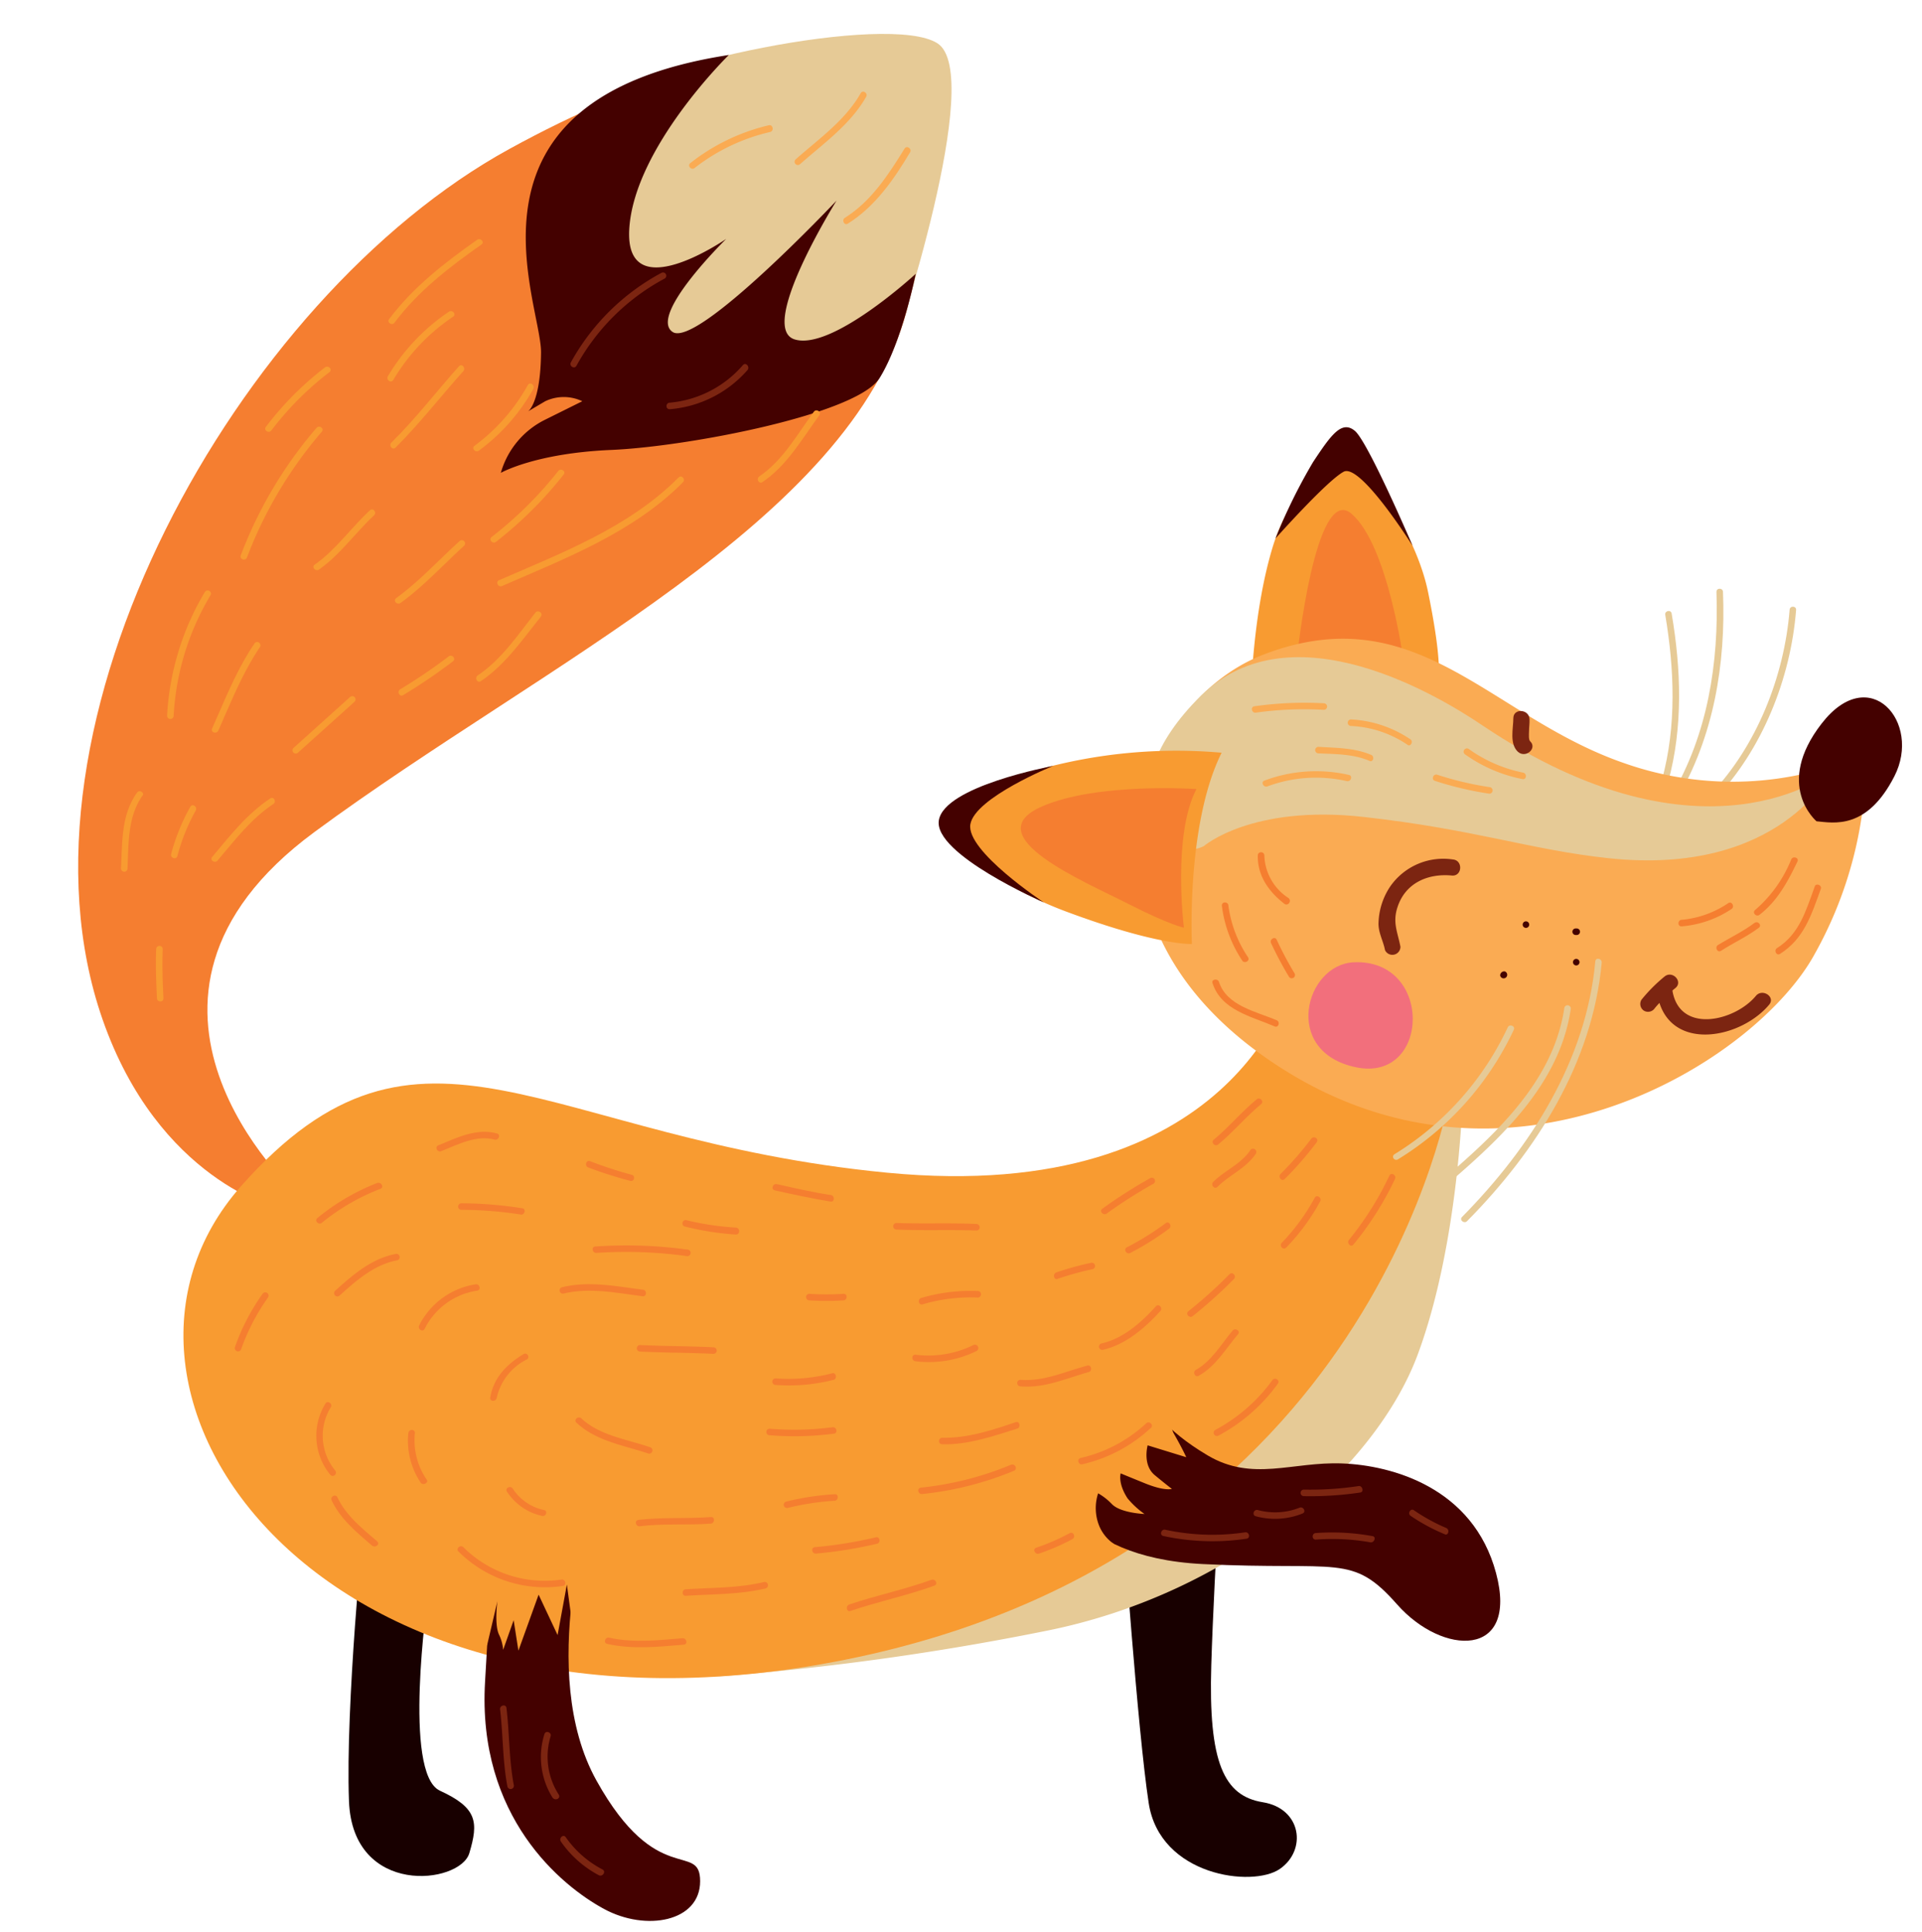 <svg xmlns="http://www.w3.org/2000/svg" viewBox="-9.69 -4.2 237.98 239.2"><title>Depositphotos_107162222_07</title><g data-name="Layer 2"><g data-name="Layer 1"><path d="M197.29 71.76c-.09-.51-.88-.34-.79.17 1.13 6.73 1.41 13.76-.4 20.39-.14.5.63.76.77.26 1.85-6.77 1.59-13.95.42-20.82z" fill="#e6ca96"/><path d="M203.65 69.1c0-.52-.82-.56-.81 0 .3 8.77-1.08 17.61-5.59 25.25-.27.45.41.89.67.44C202.51 87 204 78 203.65 69.1z" fill="#e6ca96"/><path d="M211.9 71.29c-.66 8.25-4.08 16.92-9.86 22.93-.36.37.18 1 .54.6 5.93-6.17 9.45-15 10.12-23.48.05-.53-.76-.57-.8-.05z" fill="#e6ca96"/><path d="M26.88 143.45s-26-23.71 2.35-44.62 66.45-38.55 73.34-64.57c7-26.63 3.78-32.59 3.78-32.59S87-4.2 53.37 14.25-9.69 85.53 3 122c6.94 19.93 21.66 23.41 21.66 23.41z" fill="#f57e30"/><path d="M35.34 184.39s-2.27 22.53-1.82 34.42 13.75 10.3 14.9 6.45 1-5.61-3.64-7.74-1.51-23.9-1.51-23.9z" fill="#180000"/><path d="M142 169.5s-1.34 20.33-1.71 32.45 1.57 16.22 6.38 17 5.48 5.93 2.11 8.26-14.86.88-16.24-8.16-3.19-35-3.19-35z" fill="#180000"/><path d="M171.42 131.42s-.41 18.2-5.57 32.1-22.69 29.58-46.11 34.23a334.49 334.49 0 0 1-41.42 5.69s42.31-3.75 63.44-30.34 23.46-43.31 23.46-43.31z" fill="#e6ca96"/><path d="M150.13 117.6s-6.92 27.57-50 23.4c-42.62-4.12-57.63-23.59-80 1.7s9.54 71.77 75 58.57 74.68-69.85 74.68-69.85z" fill="#f89b31"/><path d="M120.75 178.53s1.55 10.09 18.49 10.93 18.44-1.37 24.06 5 15.08 6.73 12.25-3.88-12.91-13.35-19.08-13.58-11.08 2.3-16.64-1-6.76-6-6.76-6-11.69-6.07-12.32 8.53z" fill="#440100"/><path d="M63.74 9.09s-4.17 10.34-2.87 21.46l1.3 11.13s10.92 5.06 23 2.37S101 38.84 101 38.84 112.38 5 106.38 1.16 69 3.8 63.74 9.09z" fill="#e6ca96"/><path d="M63.68 181.8s-7 21 .48 34.46S77 223.73 77 228.73s-6.67 6.27-11.91 3.43S49.37 220.79 50.37 204s1-18.69 1-18.69z" fill="#440100"/><path d="M145.2 82.08s.16-10.42 2.77-18.8a24.45 24.45 0 0 1 9.22-12.54s8.13 9.52 9.94 18.36 1.26 10.64 1.26 10.64z" fill="#f89b31"/><path d="M150.89 77.34s2.26-21.79 6.76-17.93 6.41 18 6.41 18z" fill="#f57e30"/><path d="M146.88 76.8c-16.37 6.2-25.54 34.24 2.8 51.7s58.2-1.5 65.32-14.57a49.81 49.81 0 0 0 6.36-24.88 40.31 40.31 0 0 1-29.92 1.25c-16.65-5.73-25.59-20.68-44.56-13.5z" fill="#faab53"/><path d="M157.92 114.95c-6 .27-8.93 11.08.29 13s9.61-13.46-.29-13z" fill="#f26f7c"/><path d="M139.36 100.57s5.92-5.16 19.77-3.62 20.64 4.07 30.33 5.11C210.69 104.34 217 91.41 217 91.41s-15.76 12.65-43.18-5.82c-5.09-3.43-23.49-14.75-34.79-3.67-12.08 11.89-4.73 21.16.33 18.65z" fill="#e6ca96"/><path d="M215.23 97.49s-5.3-4.46.64-12.11 12.42-.15 9 6.54-7.54 5.76-9.64 5.57z" fill="#440100"/><path d="M141.57 89a63.71 63.71 0 0 0-22.94 2.16c-11.06 3.16-11.56 7-11.56 7s3.88 6.27 15.28 10.52 15.54 4 15.54 4-.72-14.86 3.68-23.68z" fill="#f89b31"/><path d="M170.22 102.22a8 8 0 0 0-7.78 3.35A8.52 8.52 0 0 0 161 110c-.07 1.22.58 2.28.8 3.44a1 1 0 0 0 1.91-.42c-.36-1.86-1-3-.35-4.94 1-3 3.81-4.16 6.75-3.87 1.26.08 1.36-1.87.11-1.99z" fill="#7c2511"/><path d="M207.72 119.11c-2.58 3.12-9.37 4.74-10.32-.58a.75.75 0 0 0 0-.1l.34-.28c1-.78-.32-2.23-1.31-1.45a19.58 19.58 0 0 0-2.87 2.88 1 1 0 0 0 .28 1.35 1 1 0 0 0 1.35-.28c.19-.23.38-.45.59-.67 1.93 6 10.18 4.32 13.6.2.78-.97-.87-2.03-1.66-1.07z" fill="#7c2511"/><path d="M138.45 93.5s-12.28-.85-19.14 2.16c-8.26 3.63 5.3 9.3 10.59 12s7 3 7 3-1.44-11.45 1.55-17.16z" fill="#f57e30"/><path d="M179.77 87.58c-.2-.19-.15-.82-.14-1.17 0-.53.09-1.05.06-1.58-.06-1.25-2-1.36-2-.1s-.51 3.14.57 4.16c.97.85 2.43-.44 1.51-1.31z" fill="#7c2511"/><path d="M188.63 115c-1.13 12.39-8.1 23.34-16.67 32-.36.37-1-.15-.62-.52 8.48-8.6 15.38-19.38 16.5-31.65.04-.52.84-.37.79.17z" fill="#e6ca96"/><path d="M184.8 120.73c-1.51 10.21-10.06 17.24-17.46 23.56-.4.34-.85-.33-.46-.67 7.22-6.17 15.64-13.06 17.12-23a.4.4 0 0 1 .8.11z" fill="#e6ca96"/><path d="M163 138.7a36.64 36.64 0 0 0 14-15.7c.23-.47 1-.13.73.34a37.44 37.44 0 0 1-14.31 16c-.42.29-.92-.34-.42-.64z" fill="#e6ca96"/><path d="M185.48 114.53a.4.4 0 0 0 0 .81.4.4 0 0 0 0-.81z" fill="#440100"/><path d="M185.54 110.76h-.13a.4.4 0 0 0 0 .81h.13a.4.4 0 0 0 0-.81z" fill="#440100"/><path d="M179.25 109.88a.4.4 0 0 0 0 .81.4.4 0 0 0 0-.81z" fill="#440100"/><path d="M176.63 116.08a.5.5 0 0 0-.57.51.44.44 0 1 0 .57-.51z" fill="#440100"/><path d="M148.24 62.47A68 68 0 0 1 152.9 53c2.2-3.32 3.53-5.22 5.17-3.85s7.15 14.24 7.15 14.24-6.46-10.29-8.54-9.18-8.44 8.26-8.44 8.26z" fill="#440100"/><path d="M120.71 90.63c-.32.08-13.42 2.51-14.15 6.72s13 10.19 13 10.19-9.67-6.37-9.1-9.68 10.25-7.23 10.25-7.23z" fill="#440100"/><path d="M80.55 2.61S68.89 14 68.23 24.07s12 1.31 12 1.31-9.67 9.47-6.64 11.52 20.3-16.26 20.3-16.26-9.82 15.72-5.2 17.18 15-8.11 15-8.11-1.67 8.41-4.47 12.9-23.79 8.5-33.22 8.9-13.68 2.84-13.68 2.84a10.57 10.57 0 0 1 5.52-6.6l4.57-2.27a5.34 5.34 0 0 0-4.59 0l-2.12 1.25s1.54-1 1.6-7.28S45.48 8 80.55 2.61z" fill="#440100"/><path d="M50.61 199.57l1.29-5.52s-.39 2.77.17 4.09a5.27 5.27 0 0 1 .54 1.94l1.3-3.67.59 3.77 2.5-6.93 2.35 5L60.5 192l.74 5.5 10-17.88-17.75-9s-7.17 8-7.21 8.73 4.33 20.22 4.33 20.22z" fill="#f89b31"/><path d="M136.87 166.71s-2.32 4.67-1.21 6.61 1.53 2.91 1.53 2.91l-4.78-1.47s-.67 2.41.88 3.69 2.12 1.7 2.12 1.7-.85.32-3.34-.69-3-1.23-3-1.23-.38 1.2.85 3.09a10.78 10.78 0 0 0 2.1 1.94s-3-.11-4.06-1.25a7.48 7.48 0 0 0-1.68-1.31 5.87 5.87 0 0 0 .07 3.87 5 5 0 0 0 1.92 2.42S110 182.55 113.8 171s23.07-4.29 23.07-4.29z" fill="#f89b31"/><path d="M145.92 131.91c-1.88 1.54-3.43 3.44-5.32 5-.41.33.14.93.54.6 1.88-1.54 3.43-3.44 5.32-5 .4-.33-.14-.93-.54-.6z" fill="#f57e30"/><path d="M145.12 138.22c-1.14 1.71-3.16 2.5-4.59 3.92-.37.37.17 1 .54.6 1.49-1.48 3.54-2.29 4.73-4.08a.4.4 0 0 0-.68-.44z" fill="#f57e30"/><path d="M152.67 136.8a41.22 41.22 0 0 1-3.81 4.37c-.36.38.18 1 .54.6a42.71 42.71 0 0 0 3.94-4.53c.31-.43-.34-.87-.67-.44z" fill="#f57e30"/><path d="M153.1 144.1a25.56 25.56 0 0 1-4.07 5.57c-.38.35.16 1 .54.6a26.21 26.21 0 0 0 4.21-5.73c.22-.44-.41-.88-.68-.44z" fill="#f57e30"/><path d="M142.55 153.57a57.56 57.56 0 0 1-5.1 4.59c-.41.32.13.92.54.6a57.76 57.76 0 0 0 5.1-4.59c.37-.36-.17-.97-.54-.6z" fill="#f57e30"/><path d="M142.93 160.55c-1.44 1.7-2.56 3.75-4.56 4.87-.45.25-.08 1 .37.72 2.13-1.2 3.33-3.33 4.87-5.15.33-.39-.35-.83-.68-.44z" fill="#f57e30"/><path d="M133.44 157.54c-1.81 2-4.05 4-6.74 4.6a.4.4 0 0 0 .17.79c2.82-.64 5.21-2.7 7.11-4.79.35-.38-.19-.98-.54-.6z" fill="#f57e30"/><path d="M134.67 147.23a33.72 33.72 0 0 1-4.81 3c-.48.21-.1.93.37.72a33.73 33.73 0 0 0 4.81-3c.43-.29.07-1.01-.37-.72z" fill="#f57e30"/><path d="M132.74 141.67a62.37 62.37 0 0 0-5.94 3.79c-.43.3.12.89.54.6a60.11 60.11 0 0 1 5.77-3.68.4.4 0 0 0-.37-.71z" fill="#f57e30"/><path d="M111.21 147.35c-3.3-.15-6.6 0-9.9-.12a.4.4 0 0 0 0 .81c3.3.15 6.6 0 9.9.12a.4.4 0 0 0 0-.81z" fill="#f57e30"/><path d="M111.38 155.65a21.69 21.69 0 0 0-7 .86c-.5.15-.33.94.17.79a21 21 0 0 1 6.81-.84.4.4 0 0 0 .02-.81z" fill="#f57e30"/><path d="M110.82 162.35a12.64 12.64 0 0 1-7.14 1.19c-.52-.06-.56.75 0 .81a13.44 13.44 0 0 0 7.55-1.27.4.4 0 0 0-.41-.73z" fill="#f57e30"/><path d="M125.41 152.16a37.61 37.61 0 0 0-4.31 1.19c-.48.17-.32 1 .17.79a38 38 0 0 1 4.31-1.19.4.4 0 0 0-.17-.79z" fill="#f57e30"/><path d="M94.77 156a32.42 32.42 0 0 1-4.25 0 .4.4 0 0 0 0 .81 32.4 32.4 0 0 0 4.25 0c.47-.05.52-.81 0-.81z" fill="#f57e30"/><path d="M81.45 147.8a34.43 34.43 0 0 1-6.11-.91.4.4 0 0 0-.26.77 35.61 35.61 0 0 0 6.33 1c.52.02.59-.78.04-.86z" fill="#f57e30"/><path d="M68.55 141.27a51.63 51.63 0 0 1-5.17-1.69c-.48-.2-.73.57-.25.77A52 52 0 0 0 68.3 142c.5.19.75-.57.25-.73z" fill="#f57e30"/><path d="M55 145.41a49.44 49.44 0 0 0-7.56-.62.4.4 0 0 0 0 .81 48.37 48.37 0 0 1 7.35.58c.45.1.71-.67.21-.77z" fill="#f57e30"/><path d="M37 142.28a27.3 27.3 0 0 0-7.39 4.33c-.41.32.13.92.54.6a26.6 26.6 0 0 1 7.26-4.21c.49-.18.12-.9-.41-.72z" fill="#f57e30"/><path d="M39.31 151.06c-3 .57-5.31 2.59-7.5 4.56a.4.4 0 0 0 .54.6c2.09-1.88 4.29-3.83 7.13-4.37a.4.4 0 0 0-.17-.79z" fill="#f57e30"/><path d="M22.82 156a26.72 26.72 0 0 0-3.42 6.59.4.4 0 0 0 .77.26 26 26 0 0 1 3.33-6.4.4.4 0 0 0-.68-.45z" fill="#f57e30"/><path d="M51.83 136.14c-2.54-.69-5 .55-7.26 1.48-.48.19-.11.91.37.72 2.08-.83 4.34-2.05 6.64-1.43.5.09.76-.63.25-.77z" fill="#f57e30"/><path d="M31.81 177.87a6.75 6.75 0 0 1-.54-7.83c.26-.45-.42-.9-.67-.44a7.59 7.59 0 0 0 .61 8.81c.34.4.94-.14.6-.54z" fill="#f57e30"/><path d="M49.22 154.82a9.43 9.43 0 0 0-7 5.08c-.25.45.42.9.67.44a8.7 8.7 0 0 1 6.48-4.73c.54-.07.36-.85-.15-.79z" fill="#f57e30"/><path d="M43.14 179a8.61 8.61 0 0 1-1.46-5.74c.06-.52-.74-.56-.81 0a9.31 9.31 0 0 0 1.55 6.15c.29.35 1.01-.02.72-.41z" fill="#f57e30"/><path d="M37 186.64c-1.83-1.58-3.87-3.2-4.91-5.44-.22-.47-.94-.1-.72.37 1.08 2.31 3.14 4 5 5.6.43.34 1.04-.17.63-.53z" fill="#f57e30"/><path d="M69.92 155.49c-3.32-.42-6.68-1.11-10-.31a.4.4 0 0 0 .17.79c3.24-.78 6.54-.08 9.79.33.52.06.56-.75.04-.81z" fill="#f57e30"/><path d="M78.65 162.62c-3-.15-6.06-.13-9.09-.28a.4.4 0 0 0 0 .81c3 .15 6.06.13 9.09.28a.4.4 0 0 0 0-.81z" fill="#f57e30"/><path d="M55.14 163.46c-2.08 1.26-3.72 2.91-4.13 5.39-.08.51.72.55.81 0a7 7 0 0 1 3.69-4.71c.49-.23.08-.95-.37-.68z" fill="#f57e30"/><path d="M57.67 182.77a6.13 6.13 0 0 1-3.87-2.65c-.29-.43-1-.07-.72.37a6.93 6.93 0 0 0 4.33 3c.51.15.77-.62.26-.72z" fill="#f57e30"/><path d="M59.83 191.38a14.29 14.29 0 0 1-12.14-4c-.37-.37-1 .17-.6.54A15.16 15.16 0 0 0 60 192.17c.52-.08.34-.87-.17-.79z" fill="#f57e30"/><path d="M70.82 175c-2.9-1-6.23-1.43-8.53-3.58-.38-.35-1 .19-.6.54 2.44 2.28 5.82 2.79 8.88 3.81a.4.4 0 0 0 .25-.77z" fill="#f57e30"/><path d="M78.35 183.64c-3 .22-6 0-9 .35-.52.07-.34.85.17.79 2.93-.37 5.87-.11 8.81-.33.49-.04.54-.85.02-.81z" fill="#f57e30"/><path d="M84.89 191.69c-3.18.75-6.41.69-9.65.89-.51 0-.56.84 0 .81 3.31-.21 6.61-.15 9.86-.91a.4.4 0 0 0-.21-.79z" fill="#f57e30"/><path d="M93.39 172.52a37 37 0 0 1-7.79.18.4.4 0 0 0 0 .81 38.08 38.08 0 0 0 8-.2c.48-.08.3-.87-.21-.79z" fill="#f57e30"/><path d="M93.67 180.81a33.7 33.7 0 0 0-6 .91.4.4 0 0 0 .17.79 32.87 32.87 0 0 1 5.81-.89c.49-.03.54-.84.02-.81z" fill="#f57e30"/><path d="M98.74 186.15a52.38 52.38 0 0 1-7.55 1.22c-.52.06-.34.85.17.79a52.38 52.38 0 0 0 7.55-1.22c.5-.13.33-.94-.17-.79z" fill="#f57e30"/><path d="M105.64 191.41c-3.34 1.21-6.82 1.92-10.18 3.06-.49.16-.32 1 .17.79 3.42-1.16 7-1.9 10.38-3.13.49-.18.12-.9-.37-.72z" fill="#f57e30"/><path d="M115.5 177.16a39.67 39.67 0 0 1-11.18 2.84c-.52.06-.34.85.17.79a40.49 40.49 0 0 0 11.37-2.88c.49-.23.14-.91-.36-.75z" fill="#f57e30"/><path d="M116.08 171.89c-2.93 1-6 2-9.1 1.93-.52 0-.56.8 0 .81 3.2.08 6.3-1 9.31-1.95.45-.16.28-.95-.21-.79z" fill="#f57e30"/><path d="M124.94 164.88c-2.74.73-5.38 2-8.28 1.77-.52 0-.56.76 0 .81 3 .25 5.68-1 8.49-1.79.46-.14.29-.93-.21-.79z" fill="#f57e30"/><path d="M132.27 172a17.65 17.65 0 0 1-8.14 4.32c-.51.09-.34.88.17.79a18.45 18.45 0 0 0 8.51-4.51c.39-.3-.15-.9-.54-.6z" fill="#f57e30"/><path d="M122.74 185.64a26.52 26.52 0 0 1-4.14 1.8c-.49.18-.11.9.37.72a26.33 26.33 0 0 0 4.14-1.8c.45-.27.08-.99-.37-.72z" fill="#f57e30"/><path d="M147.86 166.68a20.77 20.77 0 0 1-7.06 6.16.4.4 0 0 0 .37.72 21.58 21.58 0 0 0 7.36-6.43c.32-.42-.35-.87-.67-.45z" fill="#f57e30"/><path d="M162.35 141.35a38.52 38.52 0 0 1-5 7.95c-.34.38.19 1 .54.6a39.3 39.3 0 0 0 5.14-8.1c.23-.46-.44-.91-.68-.45z" fill="#f57e30"/><path d="M93.34 165.84a21.6 21.6 0 0 1-7 .63.4.4 0 0 0 0 .81 22.38 22.38 0 0 0 7.22-.64c.44-.15.28-.94-.22-.8z" fill="#f57e30"/><path d="M75.44 150.52a56.19 56.19 0 0 0-11.44-.38c-.52.05-.34.84.17.79a55.2 55.2 0 0 1 11.2.4c.55.05.63-.75.07-.81z" fill="#f57e30"/><path d="M93.19 143.77c-2.25-.34-4.47-.86-6.7-1.35-.5-.11-.76.65-.25.77 2.29.51 4.58 1 6.91 1.39.52.08.55-.73.04-.81z" fill="#f57e30"/><path d="M74.82 198.64c-3 .25-6.07.61-9.08-.07-.5-.12-.76.65-.26.77 3.16.71 6.32.36 9.51.1.52-.05.34-.84-.17-.8z" fill="#f57e30"/><path d="M53.93 216.83c-.6-3.15-.53-6.37-.91-9.55-.06-.52-.85-.34-.79.17.38 3.18.3 6.4.91 9.55a.4.4 0 0 0 .79-.17z" fill="#7c2511"/><path d="M59.49 218a8.67 8.67 0 0 1-1-7.22c.14-.5-.63-.76-.77-.26a9.47 9.47 0 0 0 1 7.85c.34.47 1.06.1.77-.37z" fill="#7c2511"/><path d="M64.92 227.28a12.77 12.77 0 0 1-4.56-4c-.3-.43-.89.12-.6.54a13.26 13.26 0 0 0 4.72 4.18c.46.2.9-.47.44-.72z" fill="#7c2511"/><path d="M144.48 185.53a27.48 27.48 0 0 1-9.88-.32c-.5-.12-.76.65-.26.77a28.64 28.64 0 0 0 10.31.34c.52-.07.35-.86-.17-.79z" fill="#7c2511"/><path d="M151.22 182.48a8.22 8.22 0 0 1-5.17.29c-.5-.13-.76.64-.25.77a9.13 9.13 0 0 0 5.79-.34c.48-.2.11-.91-.37-.72z" fill="#7c2511"/><path d="M158.54 179.8a40.07 40.07 0 0 1-6.79.44.4.4 0 0 0 0 .81 41.77 41.77 0 0 0 7-.45c.48-.08.25-.87-.21-.8z" fill="#7c2511"/><path d="M160.25 186a27.76 27.76 0 0 0-7-.38c-.52 0-.56.83 0 .81a27.08 27.08 0 0 1 6.75.34c.49.06.75-.71.25-.77z" fill="#7c2511"/><path d="M169.4 185a22.46 22.46 0 0 1-4-2.19c-.41-.32-.85.36-.44.67a23.36 23.36 0 0 0 4.22 2.28c.43.24.68-.52.22-.76z" fill="#7c2511"/><path d="M144.85 114.34a15 15 0 0 1-2.44-6.4c0-.51-.84-.56-.81 0a15.8 15.8 0 0 0 2.53 6.81c.26.4.98.04.72-.41z" fill="#f57e30"/><path d="M150.61 116.34a43.86 43.86 0 0 1-2.21-4.16c-.19-.49-.9-.11-.72.37a43.91 43.91 0 0 0 2.21 4.16.4.4 0 0 0 .72-.37z" fill="#f57e30"/><path d="M149.86 107a6.52 6.52 0 0 1-3-5.27c0-.52-.8-.56-.81 0-.05 2.53 1.38 4.5 3.32 6 .46.27.9-.38.49-.73z" fill="#f57e30"/><path d="M148.39 122.13c-2.53-1.09-6.18-1.77-7.15-4.75-.16-.49-1-.32-.79.17 1.09 3.35 4.82 4.1 7.69 5.34.47.21.72-.56.25-.76z" fill="#f57e30"/><path d="M204.31 107.62a12.27 12.27 0 0 1-5.77 2.07c-.51 0-.56.84 0 .81a13 13 0 0 0 6.18-2.16c.4-.28.03-1-.41-.72z" fill="#f57e30"/><path d="M207.54 110.08c-1.41 1.06-3 1.8-4.51 2.73-.44.27-.07 1 .37.72 1.55-1 3.21-1.75 4.68-2.85.42-.31-.08-.91-.54-.6z" fill="#f57e30"/><path d="M212.1 102.21a16.24 16.24 0 0 1-4.47 6.26c-.41.32.13.92.54.6 2.23-1.72 3.5-4.11 4.7-6.6.22-.47-.55-.73-.77-.26z" fill="#f57e30"/><path d="M215 105.59c-1.07 2.93-1.87 5.84-4.66 7.6-.44.28-.07 1 .37.72 3-1.9 3.9-4.88 5.06-8.07.13-.48-.64-.74-.77-.25z" fill="#f57e30"/><path d="M157.33 91.75a18.22 18.22 0 0 0-10.46.7c-.49.18-.11.9.37.72a17.24 17.24 0 0 1 9.84-.65c.5.11.76-.66.25-.77z" fill="#faab53"/><path d="M160.09 89.27c-2.08-.88-4.31-.86-6.53-1a.4.4 0 0 0 0 .81c2.15.1 4.3.07 6.32.93.43.23.68-.54.21-.74z" fill="#faab53"/><path d="M164.94 87.34a14.44 14.44 0 0 0-7.35-2.46.4.4 0 0 0 0 .81 13.59 13.59 0 0 1 7 2.33c.34.29.78-.39.35-.68z" fill="#faab53"/><path d="M174.74 93.26a39.82 39.82 0 0 1-6.49-1.54c-.5-.13-.76.64-.25.77a41.15 41.15 0 0 0 6.7 1.58.4.4 0 0 0 .04-.81z" fill="#faab53"/><path d="M178.88 91.46a17.41 17.41 0 0 1-6.72-2.93.4.4 0 0 0-.44.68 18.31 18.31 0 0 0 7.12 3.06c.51.08.55-.73.04-.81z" fill="#faab53"/><path d="M154.25 82.88a44.2 44.2 0 0 0-8.62.37c-.52.08-.34.86.17.79a43.09 43.09 0 0 1 8.4-.35.4.4 0 0 0 .05-.81z" fill="#faab53"/><path d="M49.39 25.49c-4 2.82-7.93 5.86-10.9 9.82-.31.42.36.86.67.44 2.92-3.9 6.8-6.89 10.76-9.67.44-.29-.11-.89-.53-.59z" fill="#f89b31"/><path d="M45.89 34.4a25 25 0 0 0-7.56 8c-.25.45.42.9.68.44A24.43 24.43 0 0 1 46.43 35c.42-.3-.12-.89-.54-.6z" fill="#f89b31"/><path d="M47.15 41.14c-2.81 3.14-5.37 6.51-8.39 9.47-.37.36.17 1 .54.6 3-3 5.58-6.33 8.39-9.47.31-.38-.19-.98-.54-.6z" fill="#f89b31"/><path d="M55.66 43.49a23.51 23.51 0 0 1-6.6 7.51c-.42.3.12.9.54.6a24 24 0 0 0 6.73-7.61c.27-.5-.41-.99-.67-.5z" fill="#f89b31"/><path d="M59.44 54.11a47.94 47.94 0 0 1-8.26 8.18c-.41.32.13.92.54.6a48.82 48.82 0 0 0 8.39-8.34c.33-.4-.35-.84-.67-.44z" fill="#f89b31"/><path d="M74.33 54.92c-6.1 6.15-14.43 9.33-22.23 12.72-.48.21-.11.93.37.72 7.86-3.42 16.25-6.64 22.4-12.84.37-.37-.17-.98-.54-.6z" fill="#f89b31"/><path d="M47.22 62.79c-2.61 2.37-5 5-7.86 7.07-.42.3.12.9.54.6 2.87-2.07 5.25-4.69 7.86-7.07a.4.4 0 0 0-.54-.6z" fill="#f89b31"/><path d="M36.1 59c-2.35 2.17-4.19 4.87-6.83 6.72-.43.3.12.9.54.6 2.64-1.85 4.48-4.55 6.83-6.72.36-.39-.16-.99-.54-.6z" fill="#f89b31"/><path d="M29.49 48.79a52.86 52.86 0 0 0-9.37 15.78c-.18.49.59.74.77.26a52.19 52.19 0 0 1 9.28-15.59c.33-.41-.35-.85-.68-.45z" fill="#f89b31"/><path d="M15.68 69.09A33.3 33.3 0 0 0 11 84.42a.4.4 0 0 0 .81 0 32.46 32.46 0 0 1 4.57-14.93c.25-.39-.38-.84-.7-.4z" fill="#f89b31"/><path d="M21.81 75.49c-2.21 3.26-3.64 6.94-5.24 10.51-.21.48.56.73.77.26 1.57-3.53 3-7.14 5.16-10.35a.4.4 0 0 0-.69-.42z" fill="#f89b31"/><path d="M33.66 82.1l-7 6.3a.4.4 0 0 0 .54.6l7-6.3a.4.4 0 0 0-.54-.6z" fill="#f89b31"/><path d="M45.86 77.08a66.68 66.68 0 0 1-6 4.07c-.44.27-.07 1 .37.72a68 68 0 0 0 6.17-4.19c.41-.33-.13-.92-.54-.6z" fill="#f89b31"/><path d="M56.6 71.66c-2.18 2.76-4.18 5.79-7.14 7.77-.43.29-.06 1 .37.72 3.09-2.07 5.17-5.17 7.45-8 .32-.46-.36-.9-.68-.49z" fill="#f89b31"/><path d="M30.56 41.28a38.85 38.85 0 0 0-7.33 7.38c-.31.42.36.86.68.44a38 38 0 0 1 7.19-7.22c.41-.32-.1-.88-.54-.6z" fill="#f89b31"/><path d="M7.29 93.93c-2 2.77-1.82 6.16-2 9.4a.4.4 0 0 0 .81 0c.14-3.09 0-6.36 1.84-9 .33-.33-.35-.82-.65-.4z" fill="#f89b31"/><path d="M13.87 95.7a25.06 25.06 0 0 0-2.37 5.84c-.13.5.63.76.77.26a24.17 24.17 0 0 1 2.28-5.65c.25-.46-.43-.91-.68-.45z" fill="#f89b31"/><path d="M23.78 94.66c-2.9 1.92-5 4.63-7.2 7.25-.34.4.34.84.67.44 2.13-2.51 4.12-5.14 6.9-7 .43-.26.07-.98-.37-.69z" fill="#f89b31"/><path d="M10.46 113.32a.4.4 0 0 0-.81 0c-.09 2 0 4 .09 6.07 0 .52.83.56.81 0-.1-2.03-.18-4.05-.09-6.07z" fill="#f89b31"/><path d="M91.08 46.78c-2.06 2.8-3.8 6-6.75 8-.43.29-.06 1 .37.72 3.08-2.08 4.9-5.33 7.05-8.27.32-.43-.36-.87-.67-.45z" fill="#f89b31"/><path d="M102.31 14.2c-2 3.24-4.12 6.52-7.39 8.57-.44.27-.07 1 .37.72 3.4-2.13 5.71-5.49 7.71-8.84.25-.45-.42-.89-.69-.45z" fill="#faab53"/><path d="M96.88 7.34c-1.93 3.4-5.19 5.65-8.05 8.19a.4.4 0 0 0 .54.6c2.92-2.59 6.22-4.89 8.19-8.35.25-.45-.42-.89-.68-.44z" fill="#faab53"/><path d="M72.22 29.58A27.78 27.78 0 0 0 61 40.66c-.26.45.41.89.68.44a27 27 0 0 1 10.91-10.8.4.4 0 0 0-.37-.72z" fill="#7c2511"/><path d="M85.51 11.31A24.89 24.89 0 0 0 75.78 16c-.41.33.14.93.54.6a23.88 23.88 0 0 1 9.36-4.46c.51-.14.32-.96-.17-.83z" fill="#faab53"/><path d="M82.3 41a13.55 13.55 0 0 1-9.06 4.66c-.52 0-.56.83 0 .81a14.31 14.31 0 0 0 9.64-4.87c.3-.39-.24-.99-.58-.6z" fill="#7c2511"/></g></g></svg>